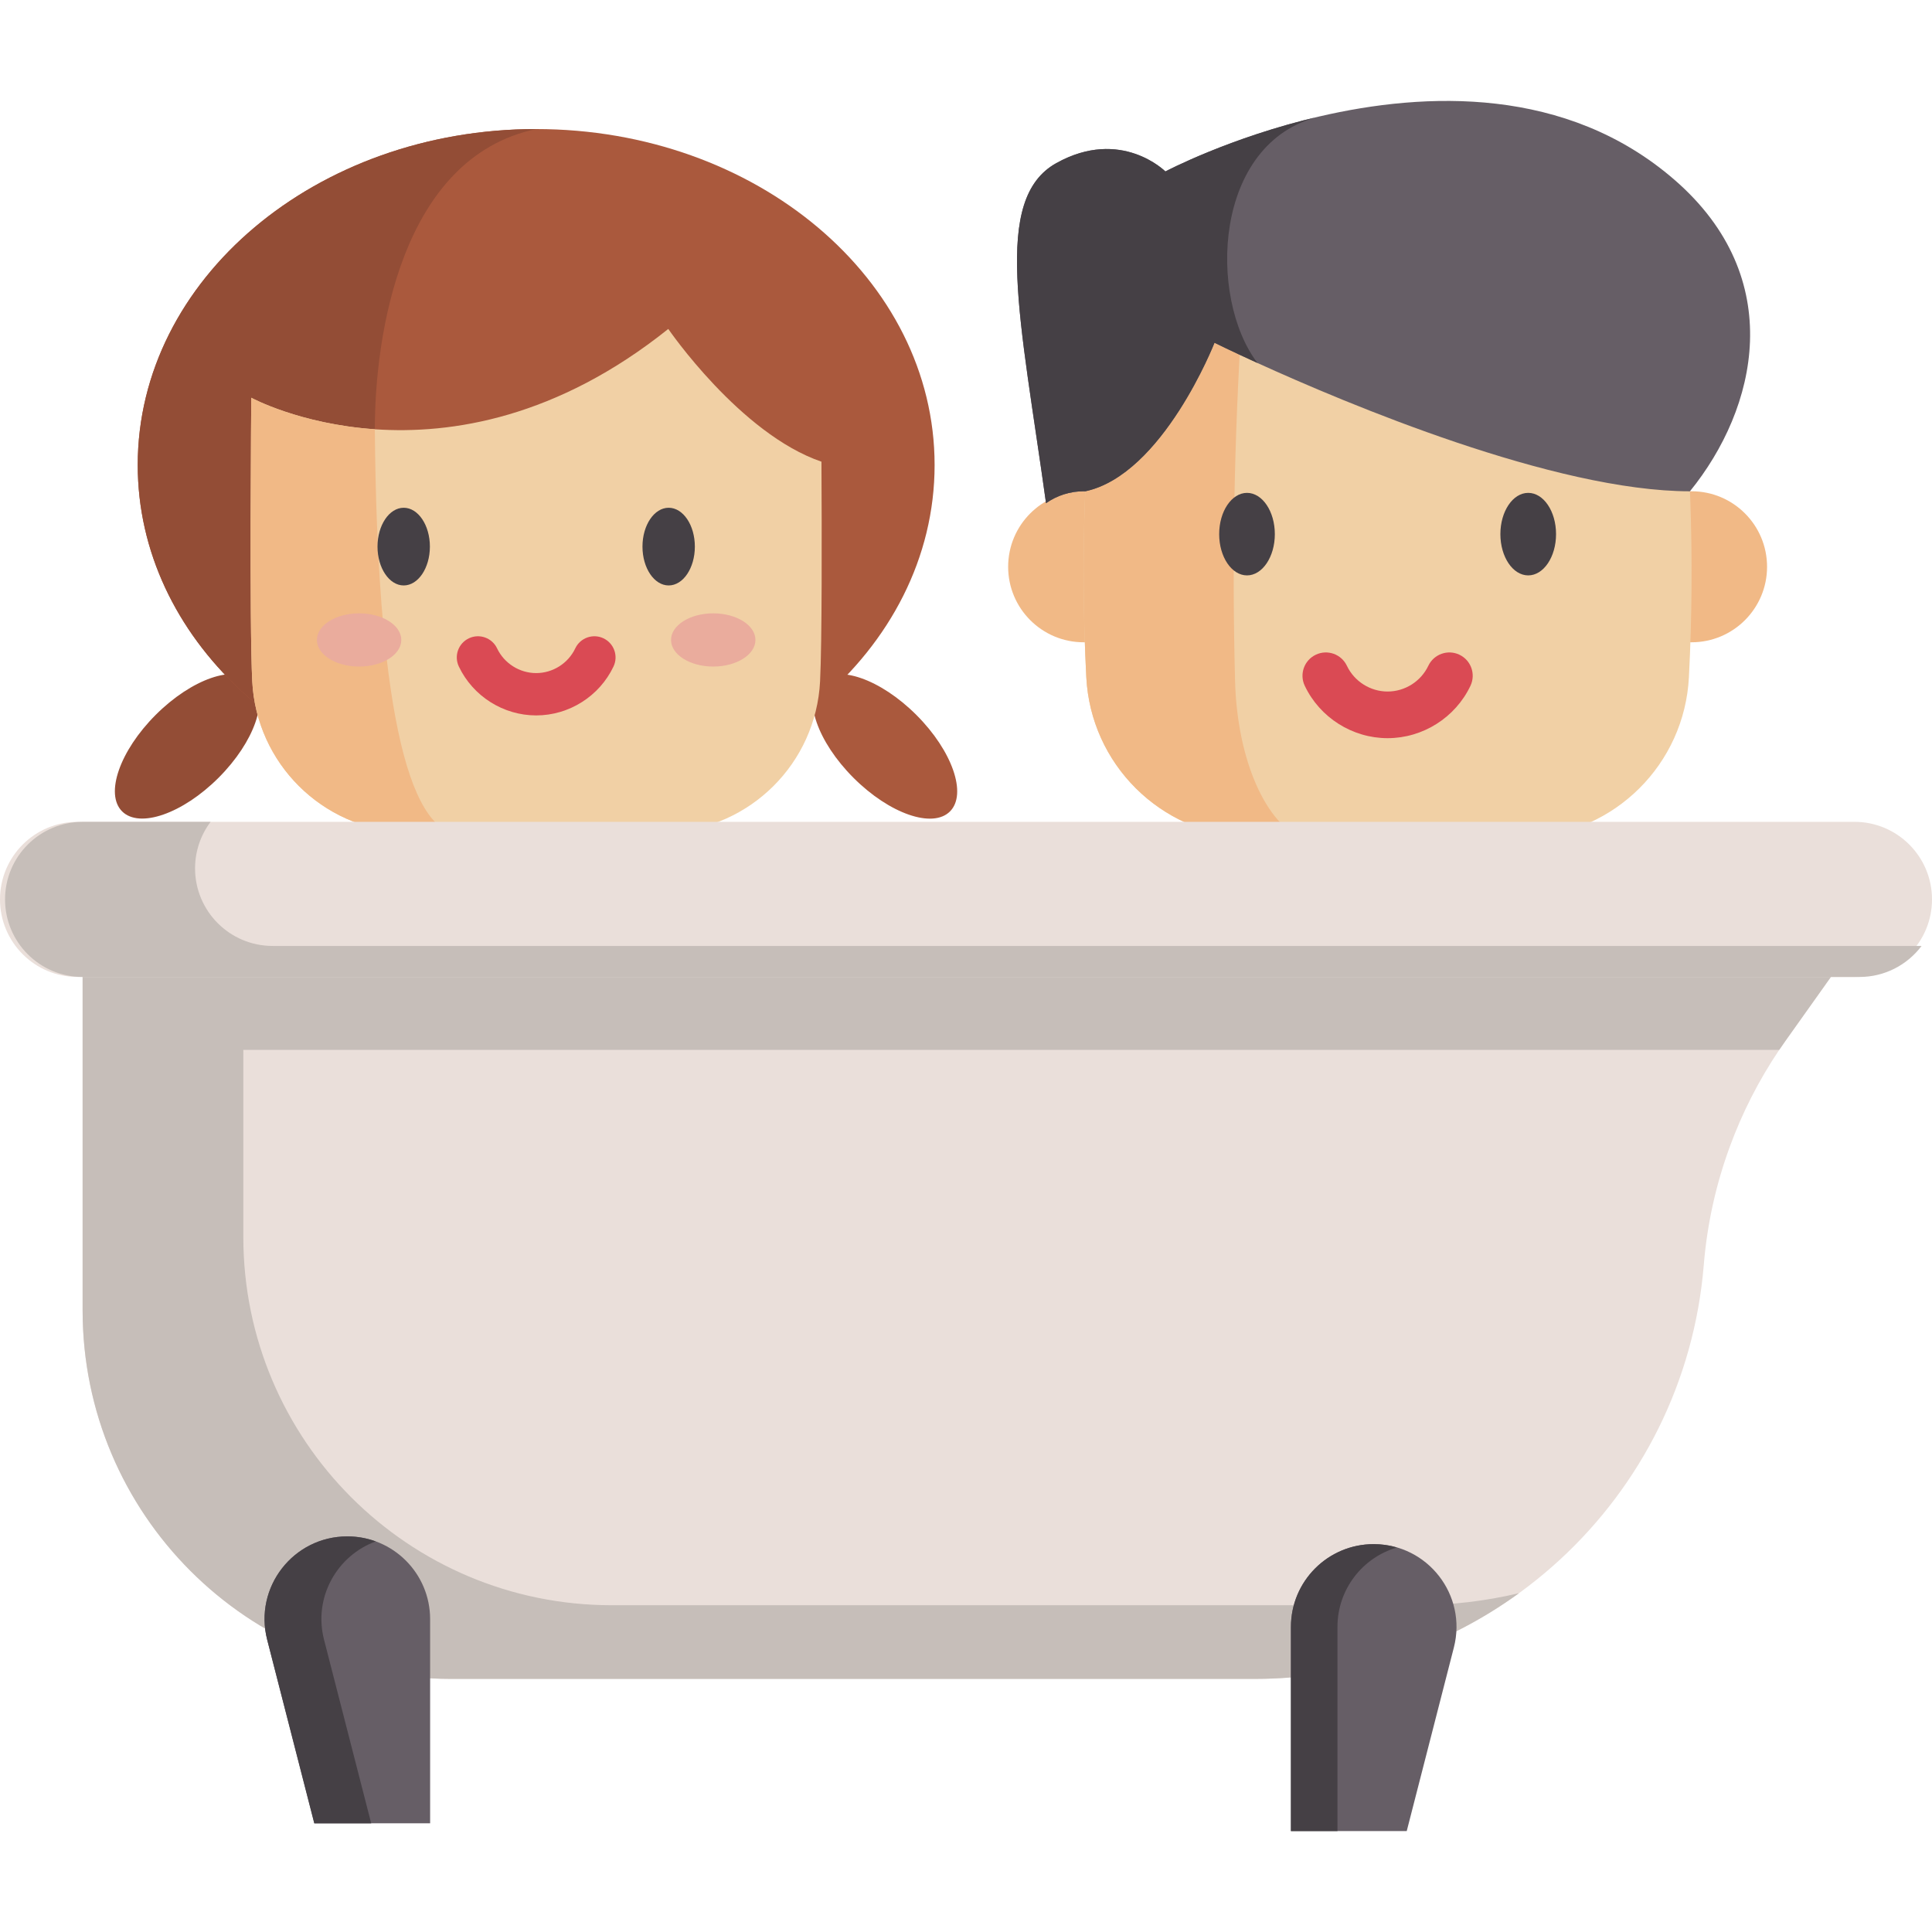 <svg id="Capa_1" enable-background="new 0 0 512 512" height="512" viewBox="0 0 512 512" width="512" xmlns="http://www.w3.org/2000/svg"><ellipse cx="49.615" cy="197.8" fill="#934d36" rx="24.376" ry="11.785" transform="matrix(.707 -.707 .707 .707 -125.334 93.017)"/><ellipse cx="234.567" cy="197.8" fill="#aa593d" rx="11.785" ry="24.376" transform="matrix(.707 -.707 .707 .707 -71.162 223.798)"/><path d="m247.68 123.226c0 49.163-47.276 89.018-105.593 89.018-3.941 0-7.823-.183-11.647-.541-52.833-4.884-93.939-42.634-93.939-88.477 0-49.17 47.277-89.025 105.586-89.025 58.317 0 105.593 39.855 105.593 89.025z" fill="#aa593d"/><path d="m99.337 113.757 31.103 97.945c-52.833-4.884-93.939-42.634-93.939-88.477 0-49.17 47.277-89.025 105.586-89.025-35.987 7.575-42.75 55.159-42.75 79.557z" fill="#934d36"/><path d="m217.33 180.563c-1.111 21.708-18.484 38.992-40.199 40.016-18.396.87-36.792 1.053-55.195.548h-.007c-4.957-.132-9.922-.314-14.879-.548-21.708-1.024-39.08-18.308-40.199-40.016-.79-15.471-.256-75.155-.256-75.155s12.766 6.968 32.741 8.35c20.385 1.404 48.285-3.005 77.766-26.585 0 0 19.039 27.82 40.594 35.176.102 18.871.153 48.058-.366 58.214z" fill="#f1d0a5"/><path d="m121.929 221.127c-4.957-.132-9.922-.314-14.879-.548-21.708-1.024-39.08-18.308-40.199-40.016-.79-15.471-.256-75.155-.256-75.155s12.766 6.968 32.741 8.35c.6 70.6 8.314 106.828 22.593 107.369z" fill="#f1b986"/><path d="m106.985 134.561c-3.827 0-6.941 4.618-6.941 10.294s3.113 10.294 6.941 10.294c3.827 0 6.941-4.618 6.941-10.294s-3.114-10.294-6.941-10.294z" fill="#454045"/><ellipse cx="177.203" cy="144.855" fill="#454045" rx="6.941" ry="10.294"/><path d="m142.092 189.593c-8.714 0-16.758-5.088-20.495-12.961-1.328-2.799-.137-6.144 2.661-7.473 2.799-1.327 6.144-.136 7.474 2.662 1.889 3.981 5.955 6.553 10.36 6.553 4.404 0 8.472-2.572 10.36-6.553 1.328-2.799 4.673-3.991 7.473-2.663 2.798 1.328 3.991 4.674 2.663 7.473-3.736 7.875-11.782 12.962-20.496 12.962z" fill="#da4a54"/><ellipse cx="189.016" cy="169.593" fill="#eaac9d" rx="11.184" ry="7.051"/><ellipse cx="95.165" cy="169.593" fill="#eaac9d" rx="11.184" ry="7.051"/><path d="m497.165 242.082-23.962 33.708c-.577.804-1.133 1.617-1.69 2.442-5.439 8.066-9.848 16.74-13.155 25.816-3.657 9.993-5.965 20.48-6.84 31.184-5.079 61.975-56.866 109.694-119.048 109.694h-212.938c-53.92 0-97.641-43.711-97.641-97.641v-108.932l21.871.175z" fill="#eadfda"/><path d="m497.165 242.082-23.962 33.708c-.577.804-1.133 1.617-1.69 2.442h-427.751v-39.703z" fill="#c6beb9"/><path d="m402.556 422.209c-19.748 14.32-44.009 22.716-70.094 22.716h-212.928c-53.93 0-97.641-43.711-97.641-97.641v-108.931l42.588.329v89.08c0 53.919 43.711 97.64 97.64 97.64h212.929c9.457.001 18.667-1.101 27.506-3.193z" fill="#c6beb9"/><path d="m287.306 170.212c-.045 0-.083 0-.129 0-11.052 0-20.007-8.963-20.007-20.007 0-11.052 8.955-20.015 20.007-20.015.144 0 .288 0 .431.008h160.243c.144-.008.288-.008.431-.008 11.052 0 20.007 8.963 20.007 20.015 0 11.044-8.955 20.007-20.007 20.007-.045 0-.083 0-.129 0" fill="#f1b986"/><path d="m444.092 84.493c-50.907-4.935-101.815-4.935-152.722 0-3.95 31.652-5.114 63.305-3.491 94.957 1.182 23.041 19.619 41.381 42.665 42.469 24.791 1.17 49.582 1.17 74.373 0 23.046-1.088 41.483-19.428 42.665-42.469 1.624-31.652.46-63.305-3.49-94.957z" fill="#f1d0a5"/><path d="m291.373 84.488c25.449-2.468 50.906-3.699 76.363-3.699-12.888 0-25.776 1.246-38.664 3.737-2.005 31.958-2.59 63.915-1.77 95.866.539 21.029 8.225 38.178 18.31 42.089-5.02-.137-10.048-.327-15.068-.562-23.042-1.086-41.481-19.427-42.666-42.469-1.616-31.654-.454-63.308 3.495-94.962z" fill="#f1b986"/><path d="m367.73 195.623c-9.335 0-17.954-5.451-21.958-13.886-1.463-3.084-.15-6.771 2.935-8.234 3.081-1.464 6.77-.151 8.234 2.934 1.967 4.145 6.202 6.824 10.789 6.824 4.588 0 8.823-2.679 10.79-6.824 1.465-3.084 5.154-4.399 8.234-2.934 3.085 1.463 4.397 5.15 2.935 8.234-4.004 8.435-12.623 13.886-21.959 13.886z" fill="#da4a54"/><path d="m330.469 130.615c-4.066 0-7.375 4.905-7.375 10.935s3.309 10.935 7.375 10.935c4.067 0 7.376-4.905 7.376-10.935s-3.309-10.935-7.376-10.935z" fill="#454045"/><ellipse cx="404.993" cy="141.55" fill="#454045" rx="7.376" ry="10.935"/><path d="m447.855 130.197c-35.875 0-90.984-23.23-114.608-33.998-7.128-3.252-11.392-5.365-11.392-5.365s-13.683 34.965-34.246 39.363c-.127-.006-.248-.006-.376-.006-3.729 0-7.185 1.165-10.024 3.157-6.784-48.865-14.402-80.61 2.743-90.131 17.139-9.527 28.887 2.221 28.887 2.221s17.164-9.082 40.84-14.581c28.136-6.542 65.463-8.025 94.083 16.802 30.046 26.068 21.932 60.569 4.093 82.538z" fill="#665e66"/><path d="m333.247 96.199c-7.128-3.252-11.392-5.365-11.392-5.365s-13.683 34.965-34.246 39.363c-.127-.006-.248-.006-.376-.006-3.729 0-7.185 1.165-10.024 3.157-6.784-48.865-14.402-80.61 2.743-90.131 17.139-9.527 28.887 2.221 28.887 2.221s17.164-9.082 40.84-14.581c-28.244 6.855-29.587 48.063-16.432 65.342z" fill="#454045"/><path d="m20.555 258.905h470.891c11.352 0 20.555-9.203 20.555-20.555 0-11.352-9.203-20.555-20.555-20.555h-470.891c-11.352.001-20.555 9.204-20.555 20.556 0 11.352 9.203 20.554 20.555 20.554z" fill="#eadfda"/><path d="m509.239 250.684c-3.76 4.996-9.725 8.221-16.452 8.221h-470.896c-5.676 0-10.817-2.297-14.536-6.016s-6.016-8.86-6.016-14.536c0-11.353 9.2-20.552 20.552-20.552h33.914c-2.575 3.431-4.111 7.706-4.111 12.331 0 5.676 2.308 10.817 6.027 14.536s8.86 6.016 14.536 6.016z" fill="#c6beb9"/><path d="m92.051 407.154c-14.328 0-24.81 13.513-21.246 27.391l12.492 48.65h30.69v-54.105c0-12.115-9.821-21.936-21.936-21.936z" fill="#665e66"/><path d="m85.876 434.545 12.496 48.655h-15.082l-12.486-48.655c-3.565-13.877 6.912-27.382 21.242-27.382 2.648 0 5.182.464 7.531 1.329-10.198 3.719-16.606 14.763-13.701 26.053z" fill="#454045"/><path d="m364.045 409.21c14.328 0 24.81 13.513 21.246 27.391l-12.492 48.65h-30.69v-54.106c.001-12.114 9.822-21.935 21.936-21.935z" fill="#665e66"/><path d="m370.213 410.099c-9.117 2.658-15.772 11.074-15.772 21.046v54.105h-12.331v-54.105c0-12.115 9.818-21.933 21.933-21.933 2.152.001 4.223.31 6.17.887z" fill="#454045"/></svg>